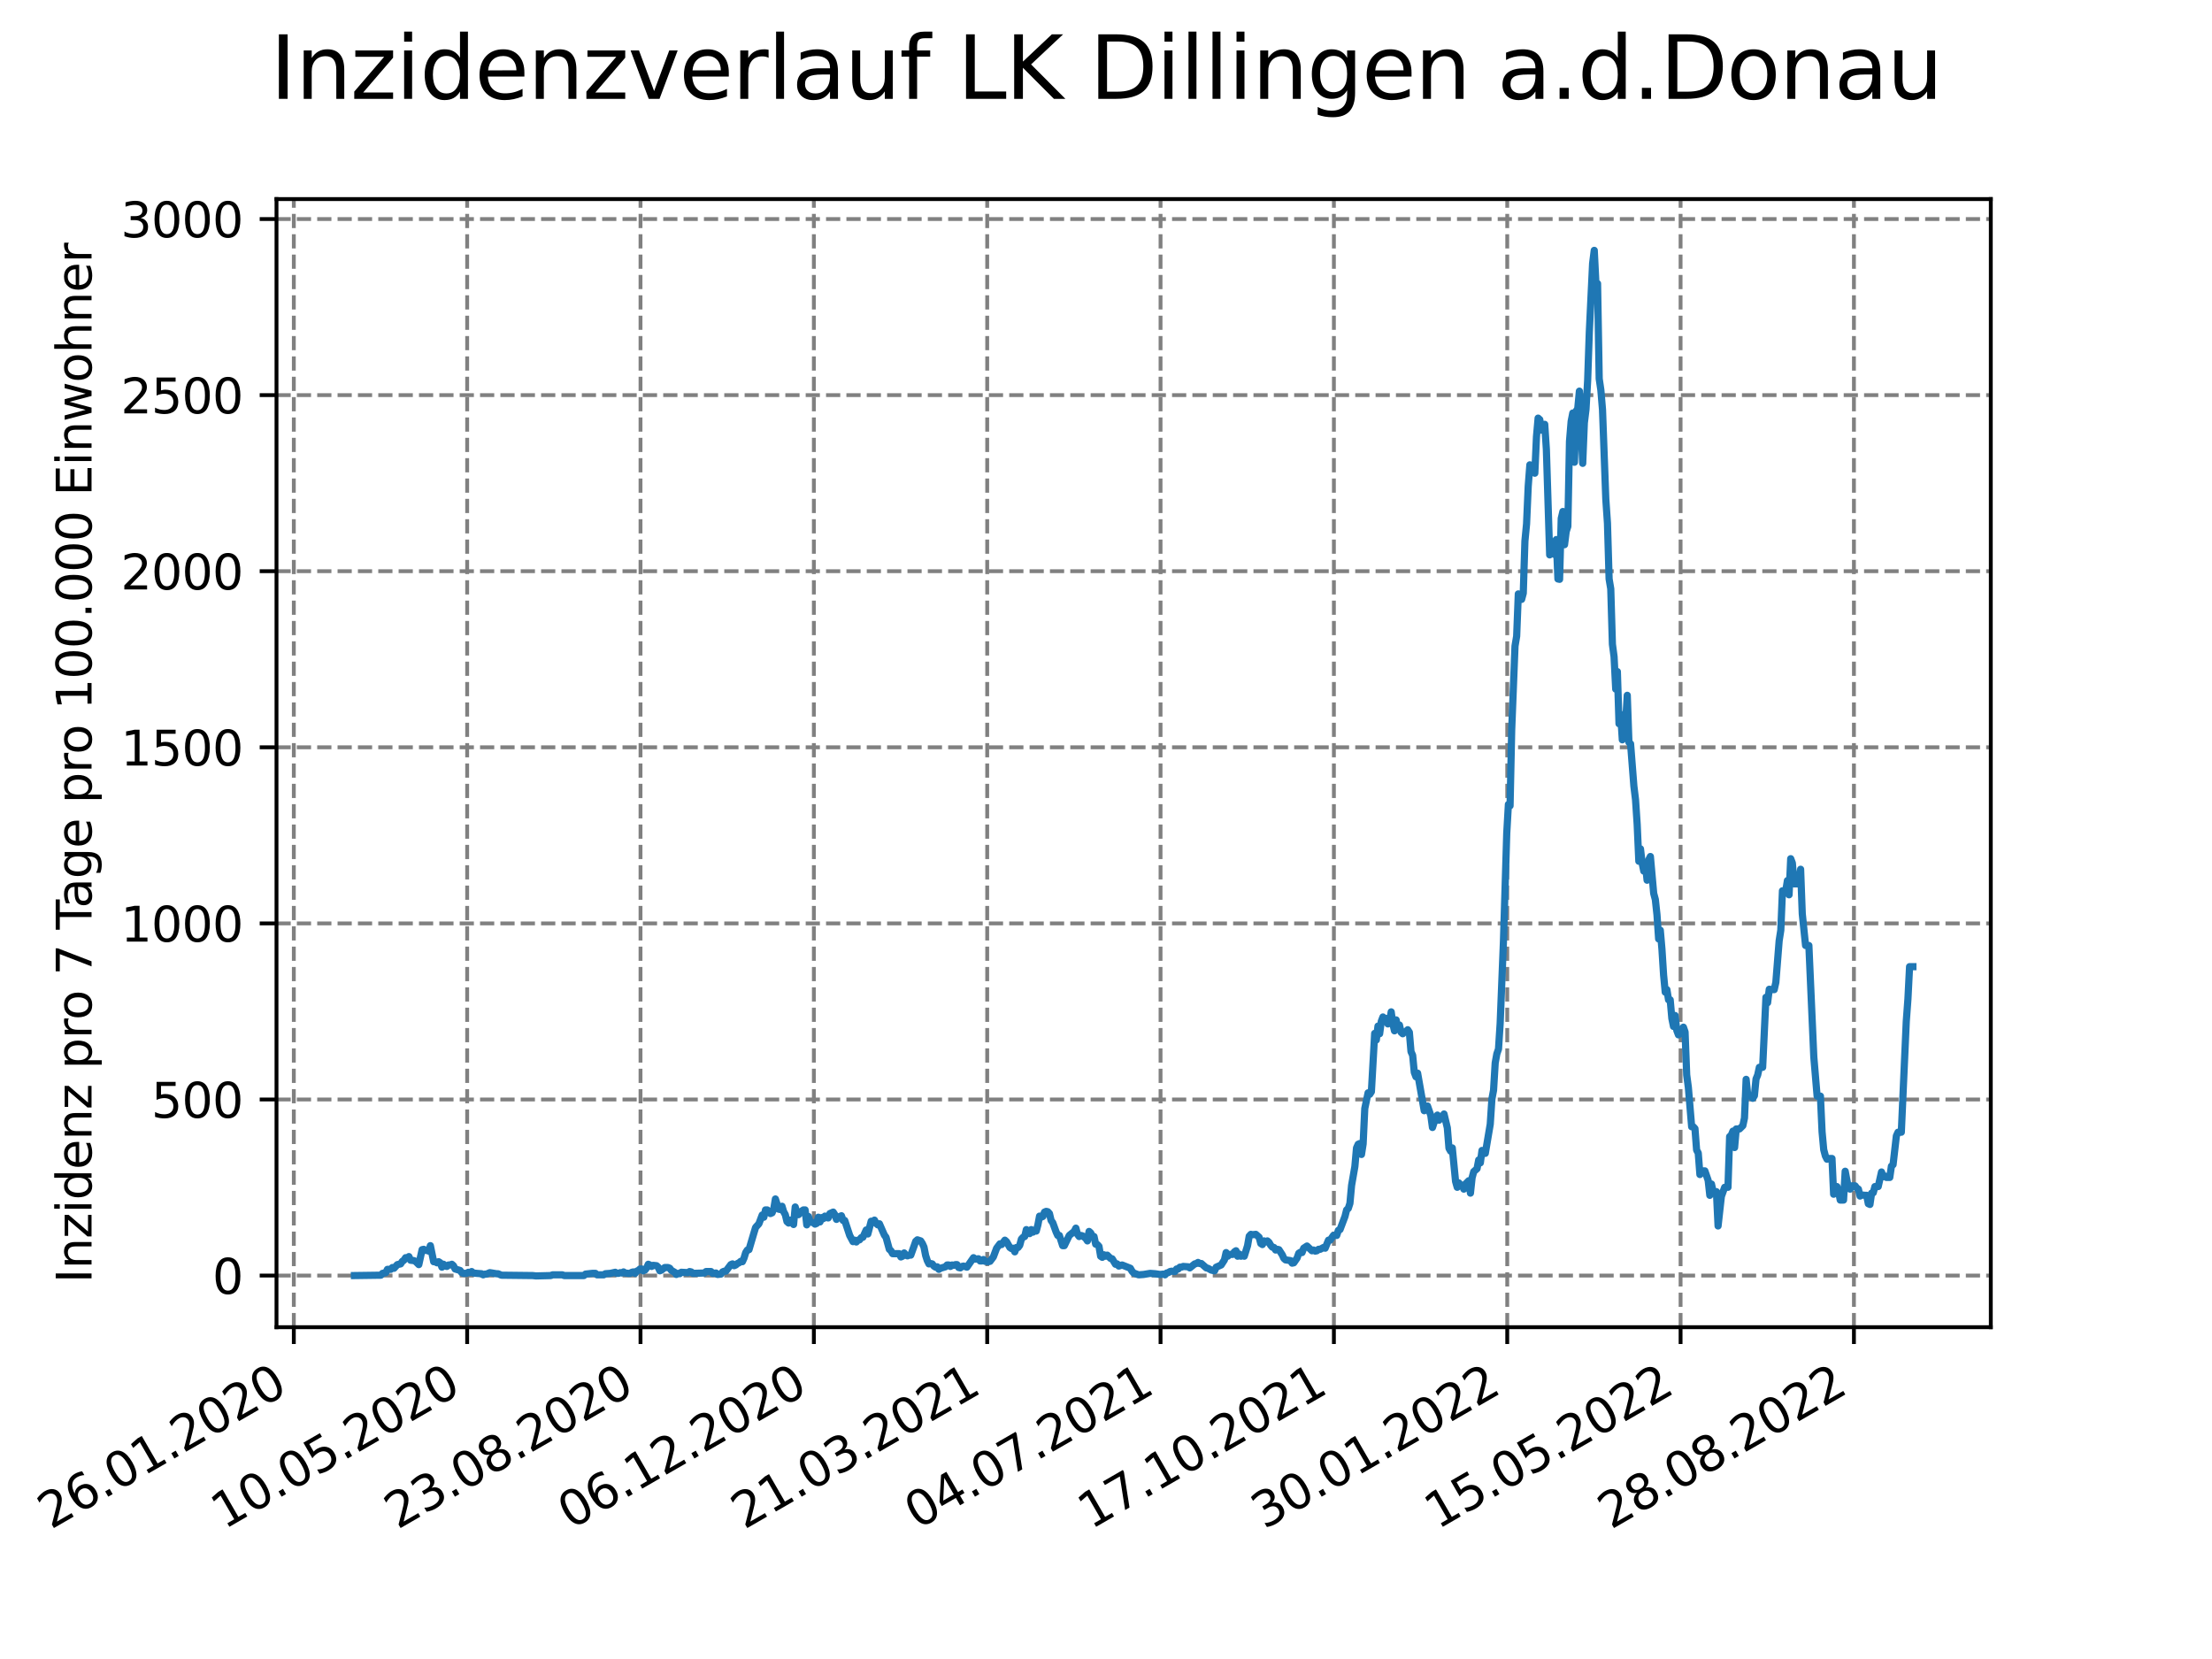 <?xml version="1.0" encoding="utf-8" standalone="no"?>
<!DOCTYPE svg PUBLIC "-//W3C//DTD SVG 1.1//EN"
  "http://www.w3.org/Graphics/SVG/1.1/DTD/svg11.dtd">
<svg xmlns:xlink="http://www.w3.org/1999/xlink" width="460.8pt" height="345.6pt" viewBox="0 0 460.8 345.6" xmlns="http://www.w3.org/2000/svg" version="1.1">
 <defs>
  <style type="text/css">*{stroke-linejoin: round; stroke-linecap: butt}</style>
 </defs>
 <g id="figure_1">
  <g id="patch_1">
   <path d="M 0 345.6 
L 460.8 345.6 
L 460.8 0 
L 0 0 
z
" style="fill: #ffffff"/>
  </g>
  <g id="axes_1">
   <g id="patch_2">
    <path d="M 57.6 276.48 
L 414.72 276.48 
L 414.72 41.472 
L 57.6 41.472 
z
" style="fill: #ffffff"/>
   </g>
   <g id="matplotlib.axis_1">
    <g id="xtick_1">
     <g id="line2d_1">
      <path d="M 61.208 276.48 
L 61.208 41.472 
" clip-path="url(#pff296323b2)" style="fill: none; stroke-dasharray: 2.96,1.28; stroke-dashoffset: 0; stroke: #808080; stroke-width: 0.8"/>
     </g>
     <g id="line2d_2">
      <defs>
       <path id="mae8877c869" d="M 0 0 
L 0 3.5 
" style="stroke: #000000; stroke-width: 0.8"/>
      </defs>
      <g>
       <use xlink:href="#mae8877c869" x="61.208" y="276.48" style="stroke: #000000; stroke-width: 0.8"/>
      </g>
     </g>
     <g id="text_1">
      <!-- 26.01.2020 -->
      <g transform="translate(10.583 318.689) rotate(-30) scale(0.1 -0.1)">
       <defs>
        <path id="DejaVuSans-32" d="M 1228 531 
L 3431 531 
L 3431 0 
L 469 0 
L 469 531 
Q 828 903 1448 1529 
Q 2069 2156 2228 2338 
Q 2531 2678 2651 2914 
Q 2772 3150 2772 3378 
Q 2772 3750 2511 3984 
Q 2250 4219 1831 4219 
Q 1534 4219 1204 4116 
Q 875 4013 500 3803 
L 500 4441 
Q 881 4594 1212 4672 
Q 1544 4750 1819 4750 
Q 2544 4750 2975 4387 
Q 3406 4025 3406 3419 
Q 3406 3131 3298 2873 
Q 3191 2616 2906 2266 
Q 2828 2175 2409 1742 
Q 1991 1309 1228 531 
z
" transform="scale(0.016)"/>
        <path id="DejaVuSans-36" d="M 2113 2584 
Q 1688 2584 1439 2293 
Q 1191 2003 1191 1497 
Q 1191 994 1439 701 
Q 1688 409 2113 409 
Q 2538 409 2786 701 
Q 3034 994 3034 1497 
Q 3034 2003 2786 2293 
Q 2538 2584 2113 2584 
z
M 3366 4563 
L 3366 3988 
Q 3128 4100 2886 4159 
Q 2644 4219 2406 4219 
Q 1781 4219 1451 3797 
Q 1122 3375 1075 2522 
Q 1259 2794 1537 2939 
Q 1816 3084 2150 3084 
Q 2853 3084 3261 2657 
Q 3669 2231 3669 1497 
Q 3669 778 3244 343 
Q 2819 -91 2113 -91 
Q 1303 -91 875 529 
Q 447 1150 447 2328 
Q 447 3434 972 4092 
Q 1497 4750 2381 4750 
Q 2619 4750 2861 4703 
Q 3103 4656 3366 4563 
z
" transform="scale(0.016)"/>
        <path id="DejaVuSans-2e" d="M 684 794 
L 1344 794 
L 1344 0 
L 684 0 
L 684 794 
z
" transform="scale(0.016)"/>
        <path id="DejaVuSans-30" d="M 2034 4250 
Q 1547 4250 1301 3770 
Q 1056 3291 1056 2328 
Q 1056 1369 1301 889 
Q 1547 409 2034 409 
Q 2525 409 2770 889 
Q 3016 1369 3016 2328 
Q 3016 3291 2770 3770 
Q 2525 4250 2034 4250 
z
M 2034 4750 
Q 2819 4750 3233 4129 
Q 3647 3509 3647 2328 
Q 3647 1150 3233 529 
Q 2819 -91 2034 -91 
Q 1250 -91 836 529 
Q 422 1150 422 2328 
Q 422 3509 836 4129 
Q 1250 4750 2034 4750 
z
" transform="scale(0.016)"/>
        <path id="DejaVuSans-31" d="M 794 531 
L 1825 531 
L 1825 4091 
L 703 3866 
L 703 4441 
L 1819 4666 
L 2450 4666 
L 2450 531 
L 3481 531 
L 3481 0 
L 794 0 
L 794 531 
z
" transform="scale(0.016)"/>
       </defs>
       <use xlink:href="#DejaVuSans-32"/>
       <use xlink:href="#DejaVuSans-36" x="63.623"/>
       <use xlink:href="#DejaVuSans-2e" x="127.246"/>
       <use xlink:href="#DejaVuSans-30" x="159.033"/>
       <use xlink:href="#DejaVuSans-31" x="222.656"/>
       <use xlink:href="#DejaVuSans-2e" x="286.279"/>
       <use xlink:href="#DejaVuSans-32" x="318.066"/>
       <use xlink:href="#DejaVuSans-30" x="381.689"/>
       <use xlink:href="#DejaVuSans-32" x="445.312"/>
       <use xlink:href="#DejaVuSans-30" x="508.936"/>
      </g>
     </g>
    </g>
    <g id="xtick_2">
     <g id="line2d_3">
      <path d="M 97.319 276.48 
L 97.319 41.472 
" clip-path="url(#pff296323b2)" style="fill: none; stroke-dasharray: 2.96,1.28; stroke-dashoffset: 0; stroke: #808080; stroke-width: 0.8"/>
     </g>
     <g id="line2d_4">
      <g>
       <use xlink:href="#mae8877c869" x="97.319" y="276.48" style="stroke: #000000; stroke-width: 0.8"/>
      </g>
     </g>
     <g id="text_2">
      <!-- 10.05.2020 -->
      <g transform="translate(46.694 318.689) rotate(-30) scale(0.1 -0.1)">
       <defs>
        <path id="DejaVuSans-35" d="M 691 4666 
L 3169 4666 
L 3169 4134 
L 1269 4134 
L 1269 2991 
Q 1406 3038 1543 3061 
Q 1681 3084 1819 3084 
Q 2600 3084 3056 2656 
Q 3513 2228 3513 1497 
Q 3513 744 3044 326 
Q 2575 -91 1722 -91 
Q 1428 -91 1123 -41 
Q 819 9 494 109 
L 494 744 
Q 775 591 1075 516 
Q 1375 441 1709 441 
Q 2250 441 2565 725 
Q 2881 1009 2881 1497 
Q 2881 1984 2565 2268 
Q 2250 2553 1709 2553 
Q 1456 2553 1204 2497 
Q 953 2441 691 2322 
L 691 4666 
z
" transform="scale(0.016)"/>
       </defs>
       <use xlink:href="#DejaVuSans-31"/>
       <use xlink:href="#DejaVuSans-30" x="63.623"/>
       <use xlink:href="#DejaVuSans-2e" x="127.246"/>
       <use xlink:href="#DejaVuSans-30" x="159.033"/>
       <use xlink:href="#DejaVuSans-35" x="222.656"/>
       <use xlink:href="#DejaVuSans-2e" x="286.279"/>
       <use xlink:href="#DejaVuSans-32" x="318.066"/>
       <use xlink:href="#DejaVuSans-30" x="381.689"/>
       <use xlink:href="#DejaVuSans-32" x="445.312"/>
       <use xlink:href="#DejaVuSans-30" x="508.936"/>
      </g>
     </g>
    </g>
    <g id="xtick_3">
     <g id="line2d_5">
      <path d="M 133.43 276.48 
L 133.43 41.472 
" clip-path="url(#pff296323b2)" style="fill: none; stroke-dasharray: 2.96,1.28; stroke-dashoffset: 0; stroke: #808080; stroke-width: 0.8"/>
     </g>
     <g id="line2d_6">
      <g>
       <use xlink:href="#mae8877c869" x="133.43" y="276.48" style="stroke: #000000; stroke-width: 0.8"/>
      </g>
     </g>
     <g id="text_3">
      <!-- 23.08.2020 -->
      <g transform="translate(82.805 318.689) rotate(-30) scale(0.1 -0.1)">
       <defs>
        <path id="DejaVuSans-33" d="M 2597 2516 
Q 3050 2419 3304 2112 
Q 3559 1806 3559 1356 
Q 3559 666 3084 287 
Q 2609 -91 1734 -91 
Q 1441 -91 1130 -33 
Q 819 25 488 141 
L 488 750 
Q 750 597 1062 519 
Q 1375 441 1716 441 
Q 2309 441 2620 675 
Q 2931 909 2931 1356 
Q 2931 1769 2642 2001 
Q 2353 2234 1838 2234 
L 1294 2234 
L 1294 2753 
L 1863 2753 
Q 2328 2753 2575 2939 
Q 2822 3125 2822 3475 
Q 2822 3834 2567 4026 
Q 2313 4219 1838 4219 
Q 1578 4219 1281 4162 
Q 984 4106 628 3988 
L 628 4550 
Q 988 4650 1302 4700 
Q 1616 4750 1894 4750 
Q 2613 4750 3031 4423 
Q 3450 4097 3450 3541 
Q 3450 3153 3228 2886 
Q 3006 2619 2597 2516 
z
" transform="scale(0.016)"/>
        <path id="DejaVuSans-38" d="M 2034 2216 
Q 1584 2216 1326 1975 
Q 1069 1734 1069 1313 
Q 1069 891 1326 650 
Q 1584 409 2034 409 
Q 2484 409 2743 651 
Q 3003 894 3003 1313 
Q 3003 1734 2745 1975 
Q 2488 2216 2034 2216 
z
M 1403 2484 
Q 997 2584 770 2862 
Q 544 3141 544 3541 
Q 544 4100 942 4425 
Q 1341 4750 2034 4750 
Q 2731 4750 3128 4425 
Q 3525 4100 3525 3541 
Q 3525 3141 3298 2862 
Q 3072 2584 2669 2484 
Q 3125 2378 3379 2068 
Q 3634 1759 3634 1313 
Q 3634 634 3220 271 
Q 2806 -91 2034 -91 
Q 1263 -91 848 271 
Q 434 634 434 1313 
Q 434 1759 690 2068 
Q 947 2378 1403 2484 
z
M 1172 3481 
Q 1172 3119 1398 2916 
Q 1625 2713 2034 2713 
Q 2441 2713 2670 2916 
Q 2900 3119 2900 3481 
Q 2900 3844 2670 4047 
Q 2441 4250 2034 4250 
Q 1625 4250 1398 4047 
Q 1172 3844 1172 3481 
z
" transform="scale(0.016)"/>
       </defs>
       <use xlink:href="#DejaVuSans-32"/>
       <use xlink:href="#DejaVuSans-33" x="63.623"/>
       <use xlink:href="#DejaVuSans-2e" x="127.246"/>
       <use xlink:href="#DejaVuSans-30" x="159.033"/>
       <use xlink:href="#DejaVuSans-38" x="222.656"/>
       <use xlink:href="#DejaVuSans-2e" x="286.279"/>
       <use xlink:href="#DejaVuSans-32" x="318.066"/>
       <use xlink:href="#DejaVuSans-30" x="381.689"/>
       <use xlink:href="#DejaVuSans-32" x="445.312"/>
       <use xlink:href="#DejaVuSans-30" x="508.936"/>
      </g>
     </g>
    </g>
    <g id="xtick_4">
     <g id="line2d_7">
      <path d="M 169.541 276.48 
L 169.541 41.472 
" clip-path="url(#pff296323b2)" style="fill: none; stroke-dasharray: 2.96,1.28; stroke-dashoffset: 0; stroke: #808080; stroke-width: 0.8"/>
     </g>
     <g id="line2d_8">
      <g>
       <use xlink:href="#mae8877c869" x="169.541" y="276.48" style="stroke: #000000; stroke-width: 0.8"/>
      </g>
     </g>
     <g id="text_4">
      <!-- 06.12.2020 -->
      <g transform="translate(118.916 318.689) rotate(-30) scale(0.1 -0.1)">
       <use xlink:href="#DejaVuSans-30"/>
       <use xlink:href="#DejaVuSans-36" x="63.623"/>
       <use xlink:href="#DejaVuSans-2e" x="127.246"/>
       <use xlink:href="#DejaVuSans-31" x="159.033"/>
       <use xlink:href="#DejaVuSans-32" x="222.656"/>
       <use xlink:href="#DejaVuSans-2e" x="286.279"/>
       <use xlink:href="#DejaVuSans-32" x="318.066"/>
       <use xlink:href="#DejaVuSans-30" x="381.689"/>
       <use xlink:href="#DejaVuSans-32" x="445.312"/>
       <use xlink:href="#DejaVuSans-30" x="508.936"/>
      </g>
     </g>
    </g>
    <g id="xtick_5">
     <g id="line2d_9">
      <path d="M 205.652 276.48 
L 205.652 41.472 
" clip-path="url(#pff296323b2)" style="fill: none; stroke-dasharray: 2.96,1.28; stroke-dashoffset: 0; stroke: #808080; stroke-width: 0.8"/>
     </g>
     <g id="line2d_10">
      <g>
       <use xlink:href="#mae8877c869" x="205.652" y="276.48" style="stroke: #000000; stroke-width: 0.8"/>
      </g>
     </g>
     <g id="text_5">
      <!-- 21.03.2021 -->
      <g transform="translate(155.027 318.689) rotate(-30) scale(0.1 -0.1)">
       <use xlink:href="#DejaVuSans-32"/>
       <use xlink:href="#DejaVuSans-31" x="63.623"/>
       <use xlink:href="#DejaVuSans-2e" x="127.246"/>
       <use xlink:href="#DejaVuSans-30" x="159.033"/>
       <use xlink:href="#DejaVuSans-33" x="222.656"/>
       <use xlink:href="#DejaVuSans-2e" x="286.279"/>
       <use xlink:href="#DejaVuSans-32" x="318.066"/>
       <use xlink:href="#DejaVuSans-30" x="381.689"/>
       <use xlink:href="#DejaVuSans-32" x="445.312"/>
       <use xlink:href="#DejaVuSans-31" x="508.936"/>
      </g>
     </g>
    </g>
    <g id="xtick_6">
     <g id="line2d_11">
      <path d="M 241.763 276.48 
L 241.763 41.472 
" clip-path="url(#pff296323b2)" style="fill: none; stroke-dasharray: 2.96,1.28; stroke-dashoffset: 0; stroke: #808080; stroke-width: 0.8"/>
     </g>
     <g id="line2d_12">
      <g>
       <use xlink:href="#mae8877c869" x="241.763" y="276.48" style="stroke: #000000; stroke-width: 0.8"/>
      </g>
     </g>
     <g id="text_6">
      <!-- 04.07.2021 -->
      <g transform="translate(191.138 318.689) rotate(-30) scale(0.1 -0.1)">
       <defs>
        <path id="DejaVuSans-34" d="M 2419 4116 
L 825 1625 
L 2419 1625 
L 2419 4116 
z
M 2253 4666 
L 3047 4666 
L 3047 1625 
L 3713 1625 
L 3713 1100 
L 3047 1100 
L 3047 0 
L 2419 0 
L 2419 1100 
L 313 1100 
L 313 1709 
L 2253 4666 
z
" transform="scale(0.016)"/>
        <path id="DejaVuSans-37" d="M 525 4666 
L 3525 4666 
L 3525 4397 
L 1831 0 
L 1172 0 
L 2766 4134 
L 525 4134 
L 525 4666 
z
" transform="scale(0.016)"/>
       </defs>
       <use xlink:href="#DejaVuSans-30"/>
       <use xlink:href="#DejaVuSans-34" x="63.623"/>
       <use xlink:href="#DejaVuSans-2e" x="127.246"/>
       <use xlink:href="#DejaVuSans-30" x="159.033"/>
       <use xlink:href="#DejaVuSans-37" x="222.656"/>
       <use xlink:href="#DejaVuSans-2e" x="286.279"/>
       <use xlink:href="#DejaVuSans-32" x="318.066"/>
       <use xlink:href="#DejaVuSans-30" x="381.689"/>
       <use xlink:href="#DejaVuSans-32" x="445.312"/>
       <use xlink:href="#DejaVuSans-31" x="508.936"/>
      </g>
     </g>
    </g>
    <g id="xtick_7">
     <g id="line2d_13">
      <path d="M 277.874 276.48 
L 277.874 41.472 
" clip-path="url(#pff296323b2)" style="fill: none; stroke-dasharray: 2.96,1.28; stroke-dashoffset: 0; stroke: #808080; stroke-width: 0.8"/>
     </g>
     <g id="line2d_14">
      <g>
       <use xlink:href="#mae8877c869" x="277.874" y="276.48" style="stroke: #000000; stroke-width: 0.8"/>
      </g>
     </g>
     <g id="text_7">
      <!-- 17.10.2021 -->
      <g transform="translate(227.249 318.689) rotate(-30) scale(0.1 -0.1)">
       <use xlink:href="#DejaVuSans-31"/>
       <use xlink:href="#DejaVuSans-37" x="63.623"/>
       <use xlink:href="#DejaVuSans-2e" x="127.246"/>
       <use xlink:href="#DejaVuSans-31" x="159.033"/>
       <use xlink:href="#DejaVuSans-30" x="222.656"/>
       <use xlink:href="#DejaVuSans-2e" x="286.279"/>
       <use xlink:href="#DejaVuSans-32" x="318.066"/>
       <use xlink:href="#DejaVuSans-30" x="381.689"/>
       <use xlink:href="#DejaVuSans-32" x="445.312"/>
       <use xlink:href="#DejaVuSans-31" x="508.936"/>
      </g>
     </g>
    </g>
    <g id="xtick_8">
     <g id="line2d_15">
      <path d="M 313.985 276.48 
L 313.985 41.472 
" clip-path="url(#pff296323b2)" style="fill: none; stroke-dasharray: 2.96,1.28; stroke-dashoffset: 0; stroke: #808080; stroke-width: 0.8"/>
     </g>
     <g id="line2d_16">
      <g>
       <use xlink:href="#mae8877c869" x="313.985" y="276.48" style="stroke: #000000; stroke-width: 0.8"/>
      </g>
     </g>
     <g id="text_8">
      <!-- 30.01.2022 -->
      <g transform="translate(263.36 318.689) rotate(-30) scale(0.1 -0.1)">
       <use xlink:href="#DejaVuSans-33"/>
       <use xlink:href="#DejaVuSans-30" x="63.623"/>
       <use xlink:href="#DejaVuSans-2e" x="127.246"/>
       <use xlink:href="#DejaVuSans-30" x="159.033"/>
       <use xlink:href="#DejaVuSans-31" x="222.656"/>
       <use xlink:href="#DejaVuSans-2e" x="286.279"/>
       <use xlink:href="#DejaVuSans-32" x="318.066"/>
       <use xlink:href="#DejaVuSans-30" x="381.689"/>
       <use xlink:href="#DejaVuSans-32" x="445.312"/>
       <use xlink:href="#DejaVuSans-32" x="508.936"/>
      </g>
     </g>
    </g>
    <g id="xtick_9">
     <g id="line2d_17">
      <path d="M 350.096 276.48 
L 350.096 41.472 
" clip-path="url(#pff296323b2)" style="fill: none; stroke-dasharray: 2.96,1.28; stroke-dashoffset: 0; stroke: #808080; stroke-width: 0.8"/>
     </g>
     <g id="line2d_18">
      <g>
       <use xlink:href="#mae8877c869" x="350.096" y="276.48" style="stroke: #000000; stroke-width: 0.8"/>
      </g>
     </g>
     <g id="text_9">
      <!-- 15.05.2022 -->
      <g transform="translate(299.471 318.689) rotate(-30) scale(0.1 -0.1)">
       <use xlink:href="#DejaVuSans-31"/>
       <use xlink:href="#DejaVuSans-35" x="63.623"/>
       <use xlink:href="#DejaVuSans-2e" x="127.246"/>
       <use xlink:href="#DejaVuSans-30" x="159.033"/>
       <use xlink:href="#DejaVuSans-35" x="222.656"/>
       <use xlink:href="#DejaVuSans-2e" x="286.279"/>
       <use xlink:href="#DejaVuSans-32" x="318.066"/>
       <use xlink:href="#DejaVuSans-30" x="381.689"/>
       <use xlink:href="#DejaVuSans-32" x="445.312"/>
       <use xlink:href="#DejaVuSans-32" x="508.936"/>
      </g>
     </g>
    </g>
    <g id="xtick_10">
     <g id="line2d_19">
      <path d="M 386.207 276.48 
L 386.207 41.472 
" clip-path="url(#pff296323b2)" style="fill: none; stroke-dasharray: 2.96,1.28; stroke-dashoffset: 0; stroke: #808080; stroke-width: 0.8"/>
     </g>
     <g id="line2d_20">
      <g>
       <use xlink:href="#mae8877c869" x="386.207" y="276.48" style="stroke: #000000; stroke-width: 0.8"/>
      </g>
     </g>
     <g id="text_10">
      <!-- 28.08.2022 -->
      <g transform="translate(335.581 318.689) rotate(-30) scale(0.1 -0.1)">
       <use xlink:href="#DejaVuSans-32"/>
       <use xlink:href="#DejaVuSans-38" x="63.623"/>
       <use xlink:href="#DejaVuSans-2e" x="127.246"/>
       <use xlink:href="#DejaVuSans-30" x="159.033"/>
       <use xlink:href="#DejaVuSans-38" x="222.656"/>
       <use xlink:href="#DejaVuSans-2e" x="286.279"/>
       <use xlink:href="#DejaVuSans-32" x="318.066"/>
       <use xlink:href="#DejaVuSans-30" x="381.689"/>
       <use xlink:href="#DejaVuSans-32" x="445.312"/>
       <use xlink:href="#DejaVuSans-32" x="508.936"/>
      </g>
     </g>
    </g>
   </g>
   <g id="matplotlib.axis_2">
    <g id="ytick_1">
     <g id="line2d_21">
      <path d="M 57.6 265.722 
L 414.72 265.722 
" clip-path="url(#pff296323b2)" style="fill: none; stroke-dasharray: 2.96,1.28; stroke-dashoffset: 0; stroke: #808080; stroke-width: 0.8"/>
     </g>
     <g id="line2d_22">
      <defs>
       <path id="m35a7c669cc" d="M 0 0 
L -3.5 0 
" style="stroke: #000000; stroke-width: 0.8"/>
      </defs>
      <g>
       <use xlink:href="#m35a7c669cc" x="57.6" y="265.722" style="stroke: #000000; stroke-width: 0.8"/>
      </g>
     </g>
     <g id="text_11">
      <!-- 0 -->
      <g transform="translate(44.237 269.521) scale(0.1 -0.1)">
       <use xlink:href="#DejaVuSans-30"/>
      </g>
     </g>
    </g>
    <g id="ytick_2">
     <g id="line2d_23">
      <path d="M 57.6 229.04 
L 414.72 229.04 
" clip-path="url(#pff296323b2)" style="fill: none; stroke-dasharray: 2.96,1.28; stroke-dashoffset: 0; stroke: #808080; stroke-width: 0.8"/>
     </g>
     <g id="line2d_24">
      <g>
       <use xlink:href="#m35a7c669cc" x="57.6" y="229.04" style="stroke: #000000; stroke-width: 0.8"/>
      </g>
     </g>
     <g id="text_12">
      <!-- 500 -->
      <g transform="translate(31.512 232.839) scale(0.1 -0.1)">
       <use xlink:href="#DejaVuSans-35"/>
       <use xlink:href="#DejaVuSans-30" x="63.623"/>
       <use xlink:href="#DejaVuSans-30" x="127.246"/>
      </g>
     </g>
    </g>
    <g id="ytick_3">
     <g id="line2d_25">
      <path d="M 57.6 192.358 
L 414.72 192.358 
" clip-path="url(#pff296323b2)" style="fill: none; stroke-dasharray: 2.96,1.28; stroke-dashoffset: 0; stroke: #808080; stroke-width: 0.8"/>
     </g>
     <g id="line2d_26">
      <g>
       <use xlink:href="#m35a7c669cc" x="57.6" y="192.358" style="stroke: #000000; stroke-width: 0.8"/>
      </g>
     </g>
     <g id="text_13">
      <!-- 1000 -->
      <g transform="translate(25.15 196.157) scale(0.1 -0.1)">
       <use xlink:href="#DejaVuSans-31"/>
       <use xlink:href="#DejaVuSans-30" x="63.623"/>
       <use xlink:href="#DejaVuSans-30" x="127.246"/>
       <use xlink:href="#DejaVuSans-30" x="190.869"/>
      </g>
     </g>
    </g>
    <g id="ytick_4">
     <g id="line2d_27">
      <path d="M 57.6 155.676 
L 414.72 155.676 
" clip-path="url(#pff296323b2)" style="fill: none; stroke-dasharray: 2.96,1.28; stroke-dashoffset: 0; stroke: #808080; stroke-width: 0.8"/>
     </g>
     <g id="line2d_28">
      <g>
       <use xlink:href="#m35a7c669cc" x="57.6" y="155.676" style="stroke: #000000; stroke-width: 0.8"/>
      </g>
     </g>
     <g id="text_14">
      <!-- 1500 -->
      <g transform="translate(25.15 159.476) scale(0.1 -0.1)">
       <use xlink:href="#DejaVuSans-31"/>
       <use xlink:href="#DejaVuSans-35" x="63.623"/>
       <use xlink:href="#DejaVuSans-30" x="127.246"/>
       <use xlink:href="#DejaVuSans-30" x="190.869"/>
      </g>
     </g>
    </g>
    <g id="ytick_5">
     <g id="line2d_29">
      <path d="M 57.6 118.995 
L 414.72 118.995 
" clip-path="url(#pff296323b2)" style="fill: none; stroke-dasharray: 2.96,1.28; stroke-dashoffset: 0; stroke: #808080; stroke-width: 0.8"/>
     </g>
     <g id="line2d_30">
      <g>
       <use xlink:href="#m35a7c669cc" x="57.6" y="118.995" style="stroke: #000000; stroke-width: 0.8"/>
      </g>
     </g>
     <g id="text_15">
      <!-- 2000 -->
      <g transform="translate(25.15 122.794) scale(0.1 -0.1)">
       <use xlink:href="#DejaVuSans-32"/>
       <use xlink:href="#DejaVuSans-30" x="63.623"/>
       <use xlink:href="#DejaVuSans-30" x="127.246"/>
       <use xlink:href="#DejaVuSans-30" x="190.869"/>
      </g>
     </g>
    </g>
    <g id="ytick_6">
     <g id="line2d_31">
      <path d="M 57.6 82.313 
L 414.72 82.313 
" clip-path="url(#pff296323b2)" style="fill: none; stroke-dasharray: 2.96,1.28; stroke-dashoffset: 0; stroke: #808080; stroke-width: 0.8"/>
     </g>
     <g id="line2d_32">
      <g>
       <use xlink:href="#m35a7c669cc" x="57.6" y="82.313" style="stroke: #000000; stroke-width: 0.8"/>
      </g>
     </g>
     <g id="text_16">
      <!-- 2500 -->
      <g transform="translate(25.15 86.112) scale(0.1 -0.1)">
       <use xlink:href="#DejaVuSans-32"/>
       <use xlink:href="#DejaVuSans-35" x="63.623"/>
       <use xlink:href="#DejaVuSans-30" x="127.246"/>
       <use xlink:href="#DejaVuSans-30" x="190.869"/>
      </g>
     </g>
    </g>
    <g id="ytick_7">
     <g id="line2d_33">
      <path d="M 57.6 45.631 
L 414.72 45.631 
" clip-path="url(#pff296323b2)" style="fill: none; stroke-dasharray: 2.96,1.28; stroke-dashoffset: 0; stroke: #808080; stroke-width: 0.8"/>
     </g>
     <g id="line2d_34">
      <g>
       <use xlink:href="#m35a7c669cc" x="57.6" y="45.631" style="stroke: #000000; stroke-width: 0.8"/>
      </g>
     </g>
     <g id="text_17">
      <!-- 3000 -->
      <g transform="translate(25.15 49.43) scale(0.1 -0.1)">
       <use xlink:href="#DejaVuSans-33"/>
       <use xlink:href="#DejaVuSans-30" x="63.623"/>
       <use xlink:href="#DejaVuSans-30" x="127.246"/>
       <use xlink:href="#DejaVuSans-30" x="190.869"/>
      </g>
     </g>
    </g>
    <g id="text_18">
     <!-- Inzidenz pro 7 Tage pro 100.000 Einwohner -->
     <g transform="translate(19.07 267.301) rotate(-90) scale(0.1 -0.1)">
      <defs>
       <path id="DejaVuSans-49" d="M 628 4666 
L 1259 4666 
L 1259 0 
L 628 0 
L 628 4666 
z
" transform="scale(0.016)"/>
       <path id="DejaVuSans-6e" d="M 3513 2113 
L 3513 0 
L 2938 0 
L 2938 2094 
Q 2938 2591 2744 2837 
Q 2550 3084 2163 3084 
Q 1697 3084 1428 2787 
Q 1159 2491 1159 1978 
L 1159 0 
L 581 0 
L 581 3500 
L 1159 3500 
L 1159 2956 
Q 1366 3272 1645 3428 
Q 1925 3584 2291 3584 
Q 2894 3584 3203 3211 
Q 3513 2838 3513 2113 
z
" transform="scale(0.016)"/>
       <path id="DejaVuSans-7a" d="M 353 3500 
L 3084 3500 
L 3084 2975 
L 922 459 
L 3084 459 
L 3084 0 
L 275 0 
L 275 525 
L 2438 3041 
L 353 3041 
L 353 3500 
z
" transform="scale(0.016)"/>
       <path id="DejaVuSans-69" d="M 603 3500 
L 1178 3500 
L 1178 0 
L 603 0 
L 603 3500 
z
M 603 4863 
L 1178 4863 
L 1178 4134 
L 603 4134 
L 603 4863 
z
" transform="scale(0.016)"/>
       <path id="DejaVuSans-64" d="M 2906 2969 
L 2906 4863 
L 3481 4863 
L 3481 0 
L 2906 0 
L 2906 525 
Q 2725 213 2448 61 
Q 2172 -91 1784 -91 
Q 1150 -91 751 415 
Q 353 922 353 1747 
Q 353 2572 751 3078 
Q 1150 3584 1784 3584 
Q 2172 3584 2448 3432 
Q 2725 3281 2906 2969 
z
M 947 1747 
Q 947 1113 1208 752 
Q 1469 391 1925 391 
Q 2381 391 2643 752 
Q 2906 1113 2906 1747 
Q 2906 2381 2643 2742 
Q 2381 3103 1925 3103 
Q 1469 3103 1208 2742 
Q 947 2381 947 1747 
z
" transform="scale(0.016)"/>
       <path id="DejaVuSans-65" d="M 3597 1894 
L 3597 1613 
L 953 1613 
Q 991 1019 1311 708 
Q 1631 397 2203 397 
Q 2534 397 2845 478 
Q 3156 559 3463 722 
L 3463 178 
Q 3153 47 2828 -22 
Q 2503 -91 2169 -91 
Q 1331 -91 842 396 
Q 353 884 353 1716 
Q 353 2575 817 3079 
Q 1281 3584 2069 3584 
Q 2775 3584 3186 3129 
Q 3597 2675 3597 1894 
z
M 3022 2063 
Q 3016 2534 2758 2815 
Q 2500 3097 2075 3097 
Q 1594 3097 1305 2825 
Q 1016 2553 972 2059 
L 3022 2063 
z
" transform="scale(0.016)"/>
       <path id="DejaVuSans-20" transform="scale(0.016)"/>
       <path id="DejaVuSans-70" d="M 1159 525 
L 1159 -1331 
L 581 -1331 
L 581 3500 
L 1159 3500 
L 1159 2969 
Q 1341 3281 1617 3432 
Q 1894 3584 2278 3584 
Q 2916 3584 3314 3078 
Q 3713 2572 3713 1747 
Q 3713 922 3314 415 
Q 2916 -91 2278 -91 
Q 1894 -91 1617 61 
Q 1341 213 1159 525 
z
M 3116 1747 
Q 3116 2381 2855 2742 
Q 2594 3103 2138 3103 
Q 1681 3103 1420 2742 
Q 1159 2381 1159 1747 
Q 1159 1113 1420 752 
Q 1681 391 2138 391 
Q 2594 391 2855 752 
Q 3116 1113 3116 1747 
z
" transform="scale(0.016)"/>
       <path id="DejaVuSans-72" d="M 2631 2963 
Q 2534 3019 2420 3045 
Q 2306 3072 2169 3072 
Q 1681 3072 1420 2755 
Q 1159 2438 1159 1844 
L 1159 0 
L 581 0 
L 581 3500 
L 1159 3500 
L 1159 2956 
Q 1341 3275 1631 3429 
Q 1922 3584 2338 3584 
Q 2397 3584 2469 3576 
Q 2541 3569 2628 3553 
L 2631 2963 
z
" transform="scale(0.016)"/>
       <path id="DejaVuSans-6f" d="M 1959 3097 
Q 1497 3097 1228 2736 
Q 959 2375 959 1747 
Q 959 1119 1226 758 
Q 1494 397 1959 397 
Q 2419 397 2687 759 
Q 2956 1122 2956 1747 
Q 2956 2369 2687 2733 
Q 2419 3097 1959 3097 
z
M 1959 3584 
Q 2709 3584 3137 3096 
Q 3566 2609 3566 1747 
Q 3566 888 3137 398 
Q 2709 -91 1959 -91 
Q 1206 -91 779 398 
Q 353 888 353 1747 
Q 353 2609 779 3096 
Q 1206 3584 1959 3584 
z
" transform="scale(0.016)"/>
       <path id="DejaVuSans-54" d="M -19 4666 
L 3928 4666 
L 3928 4134 
L 2272 4134 
L 2272 0 
L 1638 0 
L 1638 4134 
L -19 4134 
L -19 4666 
z
" transform="scale(0.016)"/>
       <path id="DejaVuSans-61" d="M 2194 1759 
Q 1497 1759 1228 1600 
Q 959 1441 959 1056 
Q 959 750 1161 570 
Q 1363 391 1709 391 
Q 2188 391 2477 730 
Q 2766 1069 2766 1631 
L 2766 1759 
L 2194 1759 
z
M 3341 1997 
L 3341 0 
L 2766 0 
L 2766 531 
Q 2569 213 2275 61 
Q 1981 -91 1556 -91 
Q 1019 -91 701 211 
Q 384 513 384 1019 
Q 384 1609 779 1909 
Q 1175 2209 1959 2209 
L 2766 2209 
L 2766 2266 
Q 2766 2663 2505 2880 
Q 2244 3097 1772 3097 
Q 1472 3097 1187 3025 
Q 903 2953 641 2809 
L 641 3341 
Q 956 3463 1253 3523 
Q 1550 3584 1831 3584 
Q 2591 3584 2966 3190 
Q 3341 2797 3341 1997 
z
" transform="scale(0.016)"/>
       <path id="DejaVuSans-67" d="M 2906 1791 
Q 2906 2416 2648 2759 
Q 2391 3103 1925 3103 
Q 1463 3103 1205 2759 
Q 947 2416 947 1791 
Q 947 1169 1205 825 
Q 1463 481 1925 481 
Q 2391 481 2648 825 
Q 2906 1169 2906 1791 
z
M 3481 434 
Q 3481 -459 3084 -895 
Q 2688 -1331 1869 -1331 
Q 1566 -1331 1297 -1286 
Q 1028 -1241 775 -1147 
L 775 -588 
Q 1028 -725 1275 -790 
Q 1522 -856 1778 -856 
Q 2344 -856 2625 -561 
Q 2906 -266 2906 331 
L 2906 616 
Q 2728 306 2450 153 
Q 2172 0 1784 0 
Q 1141 0 747 490 
Q 353 981 353 1791 
Q 353 2603 747 3093 
Q 1141 3584 1784 3584 
Q 2172 3584 2450 3431 
Q 2728 3278 2906 2969 
L 2906 3500 
L 3481 3500 
L 3481 434 
z
" transform="scale(0.016)"/>
       <path id="DejaVuSans-45" d="M 628 4666 
L 3578 4666 
L 3578 4134 
L 1259 4134 
L 1259 2753 
L 3481 2753 
L 3481 2222 
L 1259 2222 
L 1259 531 
L 3634 531 
L 3634 0 
L 628 0 
L 628 4666 
z
" transform="scale(0.016)"/>
       <path id="DejaVuSans-77" d="M 269 3500 
L 844 3500 
L 1563 769 
L 2278 3500 
L 2956 3500 
L 3675 769 
L 4391 3500 
L 4966 3500 
L 4050 0 
L 3372 0 
L 2619 2869 
L 1863 0 
L 1184 0 
L 269 3500 
z
" transform="scale(0.016)"/>
       <path id="DejaVuSans-68" d="M 3513 2113 
L 3513 0 
L 2938 0 
L 2938 2094 
Q 2938 2591 2744 2837 
Q 2550 3084 2163 3084 
Q 1697 3084 1428 2787 
Q 1159 2491 1159 1978 
L 1159 0 
L 581 0 
L 581 4863 
L 1159 4863 
L 1159 2956 
Q 1366 3272 1645 3428 
Q 1925 3584 2291 3584 
Q 2894 3584 3203 3211 
Q 3513 2838 3513 2113 
z
" transform="scale(0.016)"/>
      </defs>
      <use xlink:href="#DejaVuSans-49"/>
      <use xlink:href="#DejaVuSans-6e" x="29.492"/>
      <use xlink:href="#DejaVuSans-7a" x="92.871"/>
      <use xlink:href="#DejaVuSans-69" x="145.361"/>
      <use xlink:href="#DejaVuSans-64" x="173.145"/>
      <use xlink:href="#DejaVuSans-65" x="236.621"/>
      <use xlink:href="#DejaVuSans-6e" x="298.145"/>
      <use xlink:href="#DejaVuSans-7a" x="361.523"/>
      <use xlink:href="#DejaVuSans-20" x="414.014"/>
      <use xlink:href="#DejaVuSans-70" x="445.801"/>
      <use xlink:href="#DejaVuSans-72" x="509.277"/>
      <use xlink:href="#DejaVuSans-6f" x="548.141"/>
      <use xlink:href="#DejaVuSans-20" x="609.322"/>
      <use xlink:href="#DejaVuSans-37" x="641.109"/>
      <use xlink:href="#DejaVuSans-20" x="704.732"/>
      <use xlink:href="#DejaVuSans-54" x="736.52"/>
      <use xlink:href="#DejaVuSans-61" x="781.104"/>
      <use xlink:href="#DejaVuSans-67" x="842.383"/>
      <use xlink:href="#DejaVuSans-65" x="905.859"/>
      <use xlink:href="#DejaVuSans-20" x="967.383"/>
      <use xlink:href="#DejaVuSans-70" x="999.17"/>
      <use xlink:href="#DejaVuSans-72" x="1062.646"/>
      <use xlink:href="#DejaVuSans-6f" x="1101.51"/>
      <use xlink:href="#DejaVuSans-20" x="1162.691"/>
      <use xlink:href="#DejaVuSans-31" x="1194.479"/>
      <use xlink:href="#DejaVuSans-30" x="1258.102"/>
      <use xlink:href="#DejaVuSans-30" x="1321.725"/>
      <use xlink:href="#DejaVuSans-2e" x="1385.348"/>
      <use xlink:href="#DejaVuSans-30" x="1417.135"/>
      <use xlink:href="#DejaVuSans-30" x="1480.758"/>
      <use xlink:href="#DejaVuSans-30" x="1544.381"/>
      <use xlink:href="#DejaVuSans-20" x="1608.004"/>
      <use xlink:href="#DejaVuSans-45" x="1639.791"/>
      <use xlink:href="#DejaVuSans-69" x="1702.975"/>
      <use xlink:href="#DejaVuSans-6e" x="1730.758"/>
      <use xlink:href="#DejaVuSans-77" x="1794.137"/>
      <use xlink:href="#DejaVuSans-6f" x="1875.924"/>
      <use xlink:href="#DejaVuSans-68" x="1937.105"/>
      <use xlink:href="#DejaVuSans-6e" x="2000.484"/>
      <use xlink:href="#DejaVuSans-65" x="2063.863"/>
      <use xlink:href="#DejaVuSans-72" x="2125.387"/>
     </g>
    </g>
   </g>
   <g id="line2d_35">
    <path d="M 73.833 265.722 
L 79.335 265.646 
L 79.679 265.266 
L 80.367 265.114 
L 80.711 264.43 
L 81.399 264.43 
L 81.743 264.05 
L 82.087 264.202 
L 82.774 263.443 
L 83.462 263.291 
L 83.806 262.759 
L 84.15 262.531 
L 84.494 261.999 
L 84.838 262.075 
L 85.182 261.771 
L 85.526 262.531 
L 86.214 262.607 
L 86.558 262.759 
L 87.245 263.443 
L 87.933 260.328 
L 88.277 260.252 
L 88.621 260.48 
L 88.965 260.48 
L 89.309 260.631 
L 89.653 259.492 
L 90.341 262.835 
L 90.684 262.835 
L 91.028 263.063 
L 91.372 262.835 
L 91.716 263.063 
L 92.06 263.974 
L 92.404 263.367 
L 92.748 263.746 
L 93.092 263.822 
L 93.436 263.519 
L 93.78 263.519 
L 94.124 263.367 
L 94.468 263.67 
L 94.811 264.354 
L 95.843 264.658 
L 96.187 265.114 
L 96.531 265.266 
L 97.219 265.266 
L 97.563 265.038 
L 97.907 265.114 
L 98.251 264.886 
L 98.595 265.19 
L 99.282 265.266 
L 100.314 265.342 
L 100.658 265.57 
L 101.002 265.418 
L 101.346 265.418 
L 102.034 265.114 
L 103.409 265.342 
L 103.753 265.342 
L 104.441 265.646 
L 110.975 265.722 
L 111.663 265.798 
L 114.758 265.722 
L 115.102 265.57 
L 117.166 265.57 
L 117.51 265.722 
L 121.637 265.722 
L 121.981 265.418 
L 122.668 265.342 
L 123.356 265.266 
L 124.044 265.266 
L 124.388 265.57 
L 125.764 265.57 
L 126.108 265.342 
L 127.139 265.266 
L 128.171 265.038 
L 128.515 265.266 
L 128.859 265.266 
L 129.203 265.114 
L 129.547 265.19 
L 129.891 264.962 
L 130.235 265.19 
L 130.922 265.266 
L 131.266 265.266 
L 131.61 265.038 
L 131.954 264.962 
L 132.298 265.266 
L 132.642 264.81 
L 132.986 264.658 
L 133.33 264.354 
L 133.674 264.354 
L 134.018 264.734 
L 134.362 264.582 
L 134.705 264.126 
L 135.049 263.367 
L 135.393 263.519 
L 135.737 263.822 
L 136.081 263.595 
L 136.769 263.67 
L 137.113 263.974 
L 137.457 264.734 
L 137.801 264.582 
L 138.489 264.05 
L 139.176 264.05 
L 139.52 264.202 
L 139.864 264.658 
L 140.552 265.038 
L 140.896 265.494 
L 141.24 265.266 
L 141.584 265.342 
L 141.928 265.038 
L 143.303 265.114 
L 143.647 264.886 
L 143.991 264.962 
L 144.335 265.266 
L 146.742 265.19 
L 147.086 264.886 
L 148.118 264.886 
L 148.462 265.266 
L 149.15 265.19 
L 149.494 265.494 
L 150.182 265.418 
L 150.525 264.962 
L 150.869 264.81 
L 151.213 264.81 
L 152.245 263.443 
L 152.589 263.291 
L 152.933 263.67 
L 153.277 263.519 
L 153.621 263.215 
L 153.965 263.063 
L 154.309 262.759 
L 154.652 262.835 
L 154.996 262.075 
L 155.34 260.935 
L 155.684 260.404 
L 156.028 260.328 
L 157.06 256.833 
L 157.404 255.693 
L 158.092 254.933 
L 158.779 253.11 
L 159.123 253.566 
L 159.467 252.046 
L 159.811 252.046 
L 160.155 252.35 
L 160.499 252.806 
L 160.843 252.654 
L 161.187 251.818 
L 161.531 249.767 
L 162.219 251.894 
L 162.562 251.97 
L 162.906 251.286 
L 163.25 252.426 
L 163.594 253.034 
L 163.938 254.477 
L 164.282 254.781 
L 164.626 254.174 
L 164.97 254.174 
L 165.314 255.085 
L 165.658 251.438 
L 166.002 252.73 
L 166.346 253.034 
L 167.033 252.274 
L 167.377 252.046 
L 167.721 252.046 
L 168.065 255.161 
L 168.409 253.414 
L 168.753 254.553 
L 169.441 254.705 
L 169.785 255.009 
L 170.129 254.857 
L 170.472 253.566 
L 170.816 254.553 
L 171.16 253.642 
L 171.504 253.87 
L 171.848 253.338 
L 172.192 253.642 
L 172.536 253.718 
L 172.88 252.806 
L 173.568 252.502 
L 173.912 253.034 
L 174.256 254.022 
L 174.599 253.566 
L 175.287 253.262 
L 175.631 254.25 
L 175.975 254.25 
L 177.007 257.365 
L 177.695 258.656 
L 178.039 258.352 
L 178.382 258.732 
L 178.726 258.352 
L 179.07 258.276 
L 179.414 257.82 
L 179.758 257.744 
L 180.446 256.225 
L 180.79 257.061 
L 181.478 254.401 
L 181.822 254.477 
L 182.166 254.174 
L 182.509 254.857 
L 182.853 255.161 
L 183.197 254.933 
L 184.229 257.289 
L 184.573 257.744 
L 185.261 260.252 
L 185.605 260.555 
L 185.949 261.163 
L 187.324 261.163 
L 187.668 261.847 
L 188.012 261.695 
L 188.356 261.011 
L 188.7 261.467 
L 189.044 261.619 
L 189.388 261.467 
L 189.732 261.467 
L 190.419 259.568 
L 190.763 258.58 
L 191.107 258.276 
L 191.795 258.504 
L 192.139 259.036 
L 192.483 259.796 
L 192.827 261.543 
L 193.171 262.607 
L 193.515 263.291 
L 193.859 263.215 
L 194.203 263.291 
L 194.546 263.746 
L 194.89 263.974 
L 195.234 263.898 
L 195.578 264.43 
L 195.922 264.202 
L 196.954 263.898 
L 197.298 263.519 
L 197.642 263.519 
L 197.986 263.822 
L 198.329 263.519 
L 198.673 263.595 
L 199.017 263.443 
L 199.361 263.443 
L 199.705 264.05 
L 200.049 264.126 
L 200.393 263.822 
L 200.737 263.746 
L 201.425 263.974 
L 202.8 261.999 
L 203.144 262.303 
L 203.832 262.227 
L 204.176 262.683 
L 204.52 262.683 
L 204.864 262.379 
L 205.208 262.759 
L 205.896 262.835 
L 206.24 262.759 
L 206.927 261.847 
L 207.615 260.024 
L 208.303 259.112 
L 208.647 259.264 
L 209.335 258.352 
L 209.679 258.656 
L 210.366 259.872 
L 210.71 260.1 
L 211.054 260.024 
L 211.398 260.783 
L 211.742 259.872 
L 212.086 259.872 
L 212.43 259.416 
L 212.774 258.124 
L 213.118 257.744 
L 213.462 257.592 
L 213.806 256.149 
L 214.15 256.909 
L 214.493 256.985 
L 214.837 256.149 
L 215.181 256.681 
L 215.525 256.377 
L 215.869 256.453 
L 216.213 255.161 
L 216.557 253.338 
L 216.901 253.566 
L 217.245 253.414 
L 217.589 252.502 
L 217.933 252.35 
L 218.276 252.426 
L 218.62 252.806 
L 218.964 254.25 
L 219.308 254.705 
L 219.996 256.605 
L 220.34 257.365 
L 220.684 257.365 
L 221.372 259.492 
L 221.716 259.492 
L 222.747 257.365 
L 223.779 256.529 
L 224.123 255.845 
L 224.467 257.137 
L 224.811 257.592 
L 225.155 257.365 
L 225.499 257.44 
L 226.187 257.972 
L 226.53 258.504 
L 226.874 256.529 
L 227.218 256.833 
L 227.562 257.592 
L 227.906 257.592 
L 228.25 259.188 
L 228.594 259.264 
L 228.938 259.644 
L 229.282 261.695 
L 229.626 261.923 
L 229.97 261.391 
L 230.313 261.695 
L 230.657 261.467 
L 231.345 262.151 
L 231.689 262.227 
L 232.377 263.367 
L 232.721 263.291 
L 233.065 263.746 
L 233.753 263.519 
L 235.472 264.202 
L 235.816 264.81 
L 236.16 265.19 
L 237.192 265.57 
L 238.223 265.494 
L 239.599 265.266 
L 240.631 265.342 
L 241.663 265.494 
L 242.35 265.418 
L 242.694 265.57 
L 243.038 265.19 
L 243.382 265.114 
L 243.726 264.886 
L 244.07 264.81 
L 244.758 264.886 
L 245.102 264.354 
L 245.446 264.354 
L 245.79 263.974 
L 246.133 263.974 
L 246.477 263.822 
L 247.509 263.898 
L 247.853 264.126 
L 248.885 263.291 
L 249.229 263.215 
L 249.573 262.987 
L 249.917 263.215 
L 250.26 263.215 
L 250.948 263.822 
L 251.292 264.126 
L 251.636 264.202 
L 252.324 264.582 
L 253.012 264.734 
L 253.356 263.974 
L 254.387 263.519 
L 255.075 262.455 
L 255.419 260.935 
L 255.763 261.695 
L 256.107 261.315 
L 256.795 261.315 
L 257.139 260.783 
L 257.483 260.555 
L 257.827 261.695 
L 258.17 261.239 
L 258.514 261.695 
L 258.858 261.543 
L 259.202 261.695 
L 259.89 259.492 
L 260.234 257.516 
L 260.578 257.137 
L 260.922 257.213 
L 261.61 257.137 
L 262.297 257.744 
L 262.641 259.036 
L 262.985 259.264 
L 263.329 258.504 
L 263.673 258.732 
L 264.017 258.504 
L 264.361 258.808 
L 264.705 259.416 
L 265.049 259.796 
L 265.393 259.872 
L 265.737 260.404 
L 266.08 260.252 
L 266.424 260.328 
L 267.112 261.391 
L 267.456 262.151 
L 267.8 262.455 
L 268.832 262.607 
L 269.176 263.139 
L 269.52 263.063 
L 270.207 262.075 
L 270.551 261.087 
L 270.895 260.859 
L 271.239 260.935 
L 271.583 260.024 
L 272.271 259.568 
L 273.303 260.555 
L 273.647 260.404 
L 273.991 260.631 
L 274.334 260.555 
L 274.678 260.252 
L 275.022 260.252 
L 275.71 259.872 
L 276.054 260.024 
L 276.742 258.352 
L 277.086 258.352 
L 277.774 257.365 
L 278.461 257.365 
L 278.805 256.301 
L 279.149 256.149 
L 280.181 253.414 
L 280.525 252.046 
L 280.869 251.742 
L 281.213 250.679 
L 281.557 246.956 
L 282.244 243.005 
L 282.588 239.13 
L 282.932 238.371 
L 283.276 238.219 
L 283.62 240.498 
L 283.964 238.295 
L 284.308 230.925 
L 284.996 227.658 
L 285.34 227.962 
L 285.684 227.43 
L 286.371 215.274 
L 286.715 216.642 
L 287.059 213.754 
L 287.403 215.35 
L 287.747 212.767 
L 288.091 211.855 
L 288.435 212.387 
L 288.779 212.159 
L 289.123 213.299 
L 289.467 212.843 
L 289.811 210.791 
L 290.154 213.299 
L 290.498 214.742 
L 290.842 212.463 
L 291.186 214.362 
L 291.53 213.527 
L 291.874 215.046 
L 292.218 215.35 
L 292.562 214.97 
L 292.906 214.894 
L 293.25 214.514 
L 293.594 215.046 
L 293.938 219.073 
L 294.281 219.833 
L 294.625 223.403 
L 294.969 224.315 
L 295.313 223.555 
L 296.689 231.381 
L 297.033 230.697 
L 297.377 230.393 
L 298.064 232.369 
L 298.408 234.876 
L 298.752 233.812 
L 299.096 233.356 
L 299.44 232.293 
L 299.784 233.356 
L 300.128 232.672 
L 300.472 232.672 
L 300.816 232.065 
L 301.504 234.952 
L 301.848 239.206 
L 302.191 239.814 
L 302.535 239.13 
L 303.223 246.12 
L 303.567 247.336 
L 303.911 246.424 
L 304.255 247.032 
L 304.599 246.88 
L 304.943 247.716 
L 305.287 246.652 
L 305.974 245.968 
L 306.318 248.551 
L 306.662 245.36 
L 307.006 244.069 
L 307.694 243.461 
L 308.038 241.638 
L 308.382 242.245 
L 308.726 239.662 
L 309.07 239.814 
L 309.414 240.27 
L 310.445 234.192 
L 310.789 228.95 
L 311.133 227.126 
L 311.477 221.428 
L 311.821 219.529 
L 312.165 218.541 
L 312.509 213.223 
L 313.197 196.052 
L 313.884 173.563 
L 314.228 167.561 
L 314.572 167.865 
L 314.916 151.986 
L 315.604 134.588 
L 315.948 132.536 
L 316.292 123.723 
L 316.636 123.951 
L 316.98 124.863 
L 317.324 123.571 
L 317.668 112.707 
L 318.011 109.136 
L 318.355 101.31 
L 318.699 96.828 
L 319.043 98.119 
L 319.387 98.119 
L 319.731 98.575 
L 320.075 90.978 
L 320.419 87.103 
L 320.763 87.407 
L 321.107 89.61 
L 321.795 88.395 
L 322.138 93.637 
L 322.826 115.594 
L 323.17 112.783 
L 323.858 115.518 
L 324.202 112.403 
L 324.546 120.608 
L 324.89 120.684 
L 325.234 107.996 
L 325.578 106.553 
L 325.921 113.467 
L 326.265 110.731 
L 326.609 109.668 
L 326.953 91.965 
L 327.297 87.787 
L 327.641 86.039 
L 327.985 96.296 
L 328.329 85.659 
L 328.673 85.128 
L 329.017 81.481 
L 329.705 96.524 
L 330.048 88.091 
L 330.392 85.28 
L 330.736 79.278 
L 331.08 69.249 
L 331.768 54.889 
L 332.112 52.154 
L 332.456 58.992 
L 332.8 59.068 
L 333.144 78.898 
L 333.488 81.253 
L 333.831 85.356 
L 334.519 103.97 
L 334.863 108.984 
L 335.207 120.608 
L 335.551 122.66 
L 335.895 134.208 
L 336.239 136.791 
L 336.583 143.553 
L 336.927 139.906 
L 337.271 150.771 
L 337.615 148.795 
L 337.958 154.114 
L 338.302 149.479 
L 338.646 150.619 
L 338.99 144.845 
L 339.334 154.645 
L 339.678 154.949 
L 340.366 163.762 
L 340.71 166.574 
L 341.054 171.74 
L 341.398 179.413 
L 341.742 176.83 
L 342.085 179.793 
L 342.429 181.465 
L 342.773 180.021 
L 343.117 183.364 
L 343.461 179.11 
L 343.805 178.426 
L 344.493 186.099 
L 344.837 187.391 
L 345.181 190.582 
L 345.525 195.596 
L 345.868 193.773 
L 346.212 197.724 
L 346.556 203.118 
L 346.9 206.689 
L 347.244 206.157 
L 347.588 208.284 
L 347.932 208.284 
L 348.276 212.159 
L 348.62 213.83 
L 348.964 211.551 
L 349.308 214.666 
L 349.652 215.578 
L 349.995 215.274 
L 350.339 215.274 
L 350.683 213.982 
L 351.027 214.97 
L 351.371 223.935 
L 351.715 226.518 
L 352.403 234.724 
L 352.747 234.724 
L 353.091 235.104 
L 353.435 239.586 
L 353.778 240.194 
L 354.122 244.677 
L 354.466 243.917 
L 355.154 243.917 
L 355.842 245.892 
L 356.186 249.007 
L 356.53 246.652 
L 356.874 248.247 
L 357.562 248.247 
L 357.905 255.389 
L 358.593 249.235 
L 359.281 247.336 
L 359.969 247.336 
L 360.313 236.775 
L 360.657 236.471 
L 361.001 235.635 
L 361.345 239.054 
L 361.689 235.18 
L 362.376 235.18 
L 363.064 234.496 
L 363.408 232.9 
L 363.752 224.847 
L 364.096 228.266 
L 364.784 228.266 
L 365.128 228.798 
L 365.472 228.266 
L 365.815 224.771 
L 366.159 223.935 
L 366.503 222.34 
L 367.191 222.34 
L 367.879 207.752 
L 368.223 208.892 
L 368.567 206.081 
L 369.255 206.157 
L 369.599 206.157 
L 369.942 204.637 
L 370.63 195.976 
L 370.974 193.773 
L 371.318 185.567 
L 372.006 185.567 
L 372.35 183.44 
L 372.694 186.403 
L 373.038 178.882 
L 373.382 179.793 
L 373.725 184.124 
L 374.413 184.124 
L 374.757 183.44 
L 375.101 181.085 
L 375.445 190.354 
L 376.133 196.964 
L 376.821 196.964 
L 377.852 220.212 
L 378.54 228.342 
L 379.228 228.342 
L 379.572 235.787 
L 379.916 239.51 
L 380.26 240.802 
L 380.604 241.486 
L 380.948 241.334 
L 381.636 241.334 
L 381.979 248.779 
L 382.323 247.716 
L 382.667 247.184 
L 383.011 248.247 
L 383.355 249.995 
L 384.043 249.995 
L 384.387 243.993 
L 385.075 247.564 
L 385.419 247.716 
L 385.762 247.032 
L 386.45 247.032 
L 386.794 247.488 
L 387.138 247.716 
L 387.482 249.159 
L 387.826 248.931 
L 388.514 249.007 
L 388.858 249.007 
L 389.202 250.755 
L 389.546 250.907 
L 389.889 248.551 
L 390.233 248.475 
L 390.577 247.184 
L 391.265 247.184 
L 391.953 244.145 
L 392.297 245.132 
L 392.641 244.98 
L 392.985 245.284 
L 393.672 245.284 
L 394.016 242.929 
L 394.36 242.625 
L 395.048 236.623 
L 395.392 235.863 
L 396.08 235.863 
L 397.112 212.767 
L 397.456 208.132 
L 397.799 201.37 
L 398.487 201.37 
L 398.487 201.37 
" clip-path="url(#pff296323b2)" style="fill: none; stroke: #1f77b4; stroke-width: 1.5; stroke-linecap: square"/>
   </g>
   <g id="patch_3">
    <path d="M 57.6 276.48 
L 57.6 41.472 
" style="fill: none; stroke: #000000; stroke-width: 0.8; stroke-linejoin: miter; stroke-linecap: square"/>
   </g>
   <g id="patch_4">
    <path d="M 414.72 276.48 
L 414.72 41.472 
" style="fill: none; stroke: #000000; stroke-width: 0.8; stroke-linejoin: miter; stroke-linecap: square"/>
   </g>
   <g id="patch_5">
    <path d="M 57.6 276.48 
L 414.72 276.48 
" style="fill: none; stroke: #000000; stroke-width: 0.8; stroke-linejoin: miter; stroke-linecap: square"/>
   </g>
   <g id="patch_6">
    <path d="M 57.6 41.472 
L 414.72 41.472 
" style="fill: none; stroke: #000000; stroke-width: 0.8; stroke-linejoin: miter; stroke-linecap: square"/>
   </g>
  </g>
  <g id="text_19">
   <!-- Inzidenzverlauf LK Dillingen a.d.Donau -->
   <g transform="translate(56.289 20.589) scale(0.18 -0.18)">
    <defs>
     <path id="DejaVuSans-76" d="M 191 3500 
L 800 3500 
L 1894 563 
L 2988 3500 
L 3597 3500 
L 2284 0 
L 1503 0 
L 191 3500 
z
" transform="scale(0.016)"/>
     <path id="DejaVuSans-6c" d="M 603 4863 
L 1178 4863 
L 1178 0 
L 603 0 
L 603 4863 
z
" transform="scale(0.016)"/>
     <path id="DejaVuSans-75" d="M 544 1381 
L 544 3500 
L 1119 3500 
L 1119 1403 
Q 1119 906 1312 657 
Q 1506 409 1894 409 
Q 2359 409 2629 706 
Q 2900 1003 2900 1516 
L 2900 3500 
L 3475 3500 
L 3475 0 
L 2900 0 
L 2900 538 
Q 2691 219 2414 64 
Q 2138 -91 1772 -91 
Q 1169 -91 856 284 
Q 544 659 544 1381 
z
M 1991 3584 
L 1991 3584 
z
" transform="scale(0.016)"/>
     <path id="DejaVuSans-66" d="M 2375 4863 
L 2375 4384 
L 1825 4384 
Q 1516 4384 1395 4259 
Q 1275 4134 1275 3809 
L 1275 3500 
L 2222 3500 
L 2222 3053 
L 1275 3053 
L 1275 0 
L 697 0 
L 697 3053 
L 147 3053 
L 147 3500 
L 697 3500 
L 697 3744 
Q 697 4328 969 4595 
Q 1241 4863 1831 4863 
L 2375 4863 
z
" transform="scale(0.016)"/>
     <path id="DejaVuSans-4c" d="M 628 4666 
L 1259 4666 
L 1259 531 
L 3531 531 
L 3531 0 
L 628 0 
L 628 4666 
z
" transform="scale(0.016)"/>
     <path id="DejaVuSans-4b" d="M 628 4666 
L 1259 4666 
L 1259 2694 
L 3353 4666 
L 4166 4666 
L 1850 2491 
L 4331 0 
L 3500 0 
L 1259 2247 
L 1259 0 
L 628 0 
L 628 4666 
z
" transform="scale(0.016)"/>
     <path id="DejaVuSans-44" d="M 1259 4147 
L 1259 519 
L 2022 519 
Q 2988 519 3436 956 
Q 3884 1394 3884 2338 
Q 3884 3275 3436 3711 
Q 2988 4147 2022 4147 
L 1259 4147 
z
M 628 4666 
L 1925 4666 
Q 3281 4666 3915 4102 
Q 4550 3538 4550 2338 
Q 4550 1131 3912 565 
Q 3275 0 1925 0 
L 628 0 
L 628 4666 
z
" transform="scale(0.016)"/>
    </defs>
    <use xlink:href="#DejaVuSans-49"/>
    <use xlink:href="#DejaVuSans-6e" x="29.492"/>
    <use xlink:href="#DejaVuSans-7a" x="92.871"/>
    <use xlink:href="#DejaVuSans-69" x="145.361"/>
    <use xlink:href="#DejaVuSans-64" x="173.145"/>
    <use xlink:href="#DejaVuSans-65" x="236.621"/>
    <use xlink:href="#DejaVuSans-6e" x="298.145"/>
    <use xlink:href="#DejaVuSans-7a" x="361.523"/>
    <use xlink:href="#DejaVuSans-76" x="414.014"/>
    <use xlink:href="#DejaVuSans-65" x="473.193"/>
    <use xlink:href="#DejaVuSans-72" x="534.717"/>
    <use xlink:href="#DejaVuSans-6c" x="575.83"/>
    <use xlink:href="#DejaVuSans-61" x="603.613"/>
    <use xlink:href="#DejaVuSans-75" x="664.893"/>
    <use xlink:href="#DejaVuSans-66" x="728.271"/>
    <use xlink:href="#DejaVuSans-20" x="763.477"/>
    <use xlink:href="#DejaVuSans-4c" x="795.264"/>
    <use xlink:href="#DejaVuSans-4b" x="850.977"/>
    <use xlink:href="#DejaVuSans-20" x="916.553"/>
    <use xlink:href="#DejaVuSans-44" x="948.34"/>
    <use xlink:href="#DejaVuSans-69" x="1025.342"/>
    <use xlink:href="#DejaVuSans-6c" x="1053.125"/>
    <use xlink:href="#DejaVuSans-6c" x="1080.908"/>
    <use xlink:href="#DejaVuSans-69" x="1108.691"/>
    <use xlink:href="#DejaVuSans-6e" x="1136.475"/>
    <use xlink:href="#DejaVuSans-67" x="1199.854"/>
    <use xlink:href="#DejaVuSans-65" x="1263.33"/>
    <use xlink:href="#DejaVuSans-6e" x="1324.854"/>
    <use xlink:href="#DejaVuSans-20" x="1388.232"/>
    <use xlink:href="#DejaVuSans-61" x="1420.02"/>
    <use xlink:href="#DejaVuSans-2e" x="1481.299"/>
    <use xlink:href="#DejaVuSans-64" x="1513.086"/>
    <use xlink:href="#DejaVuSans-2e" x="1576.562"/>
    <use xlink:href="#DejaVuSans-44" x="1608.35"/>
    <use xlink:href="#DejaVuSans-6f" x="1685.352"/>
    <use xlink:href="#DejaVuSans-6e" x="1746.533"/>
    <use xlink:href="#DejaVuSans-61" x="1809.912"/>
    <use xlink:href="#DejaVuSans-75" x="1871.191"/>
   </g>
  </g>
 </g>
 <defs>
  <clipPath id="pff296323b2">
   <rect x="57.6" y="41.472" width="357.12" height="235.008"/>
  </clipPath>
 </defs>
</svg>
